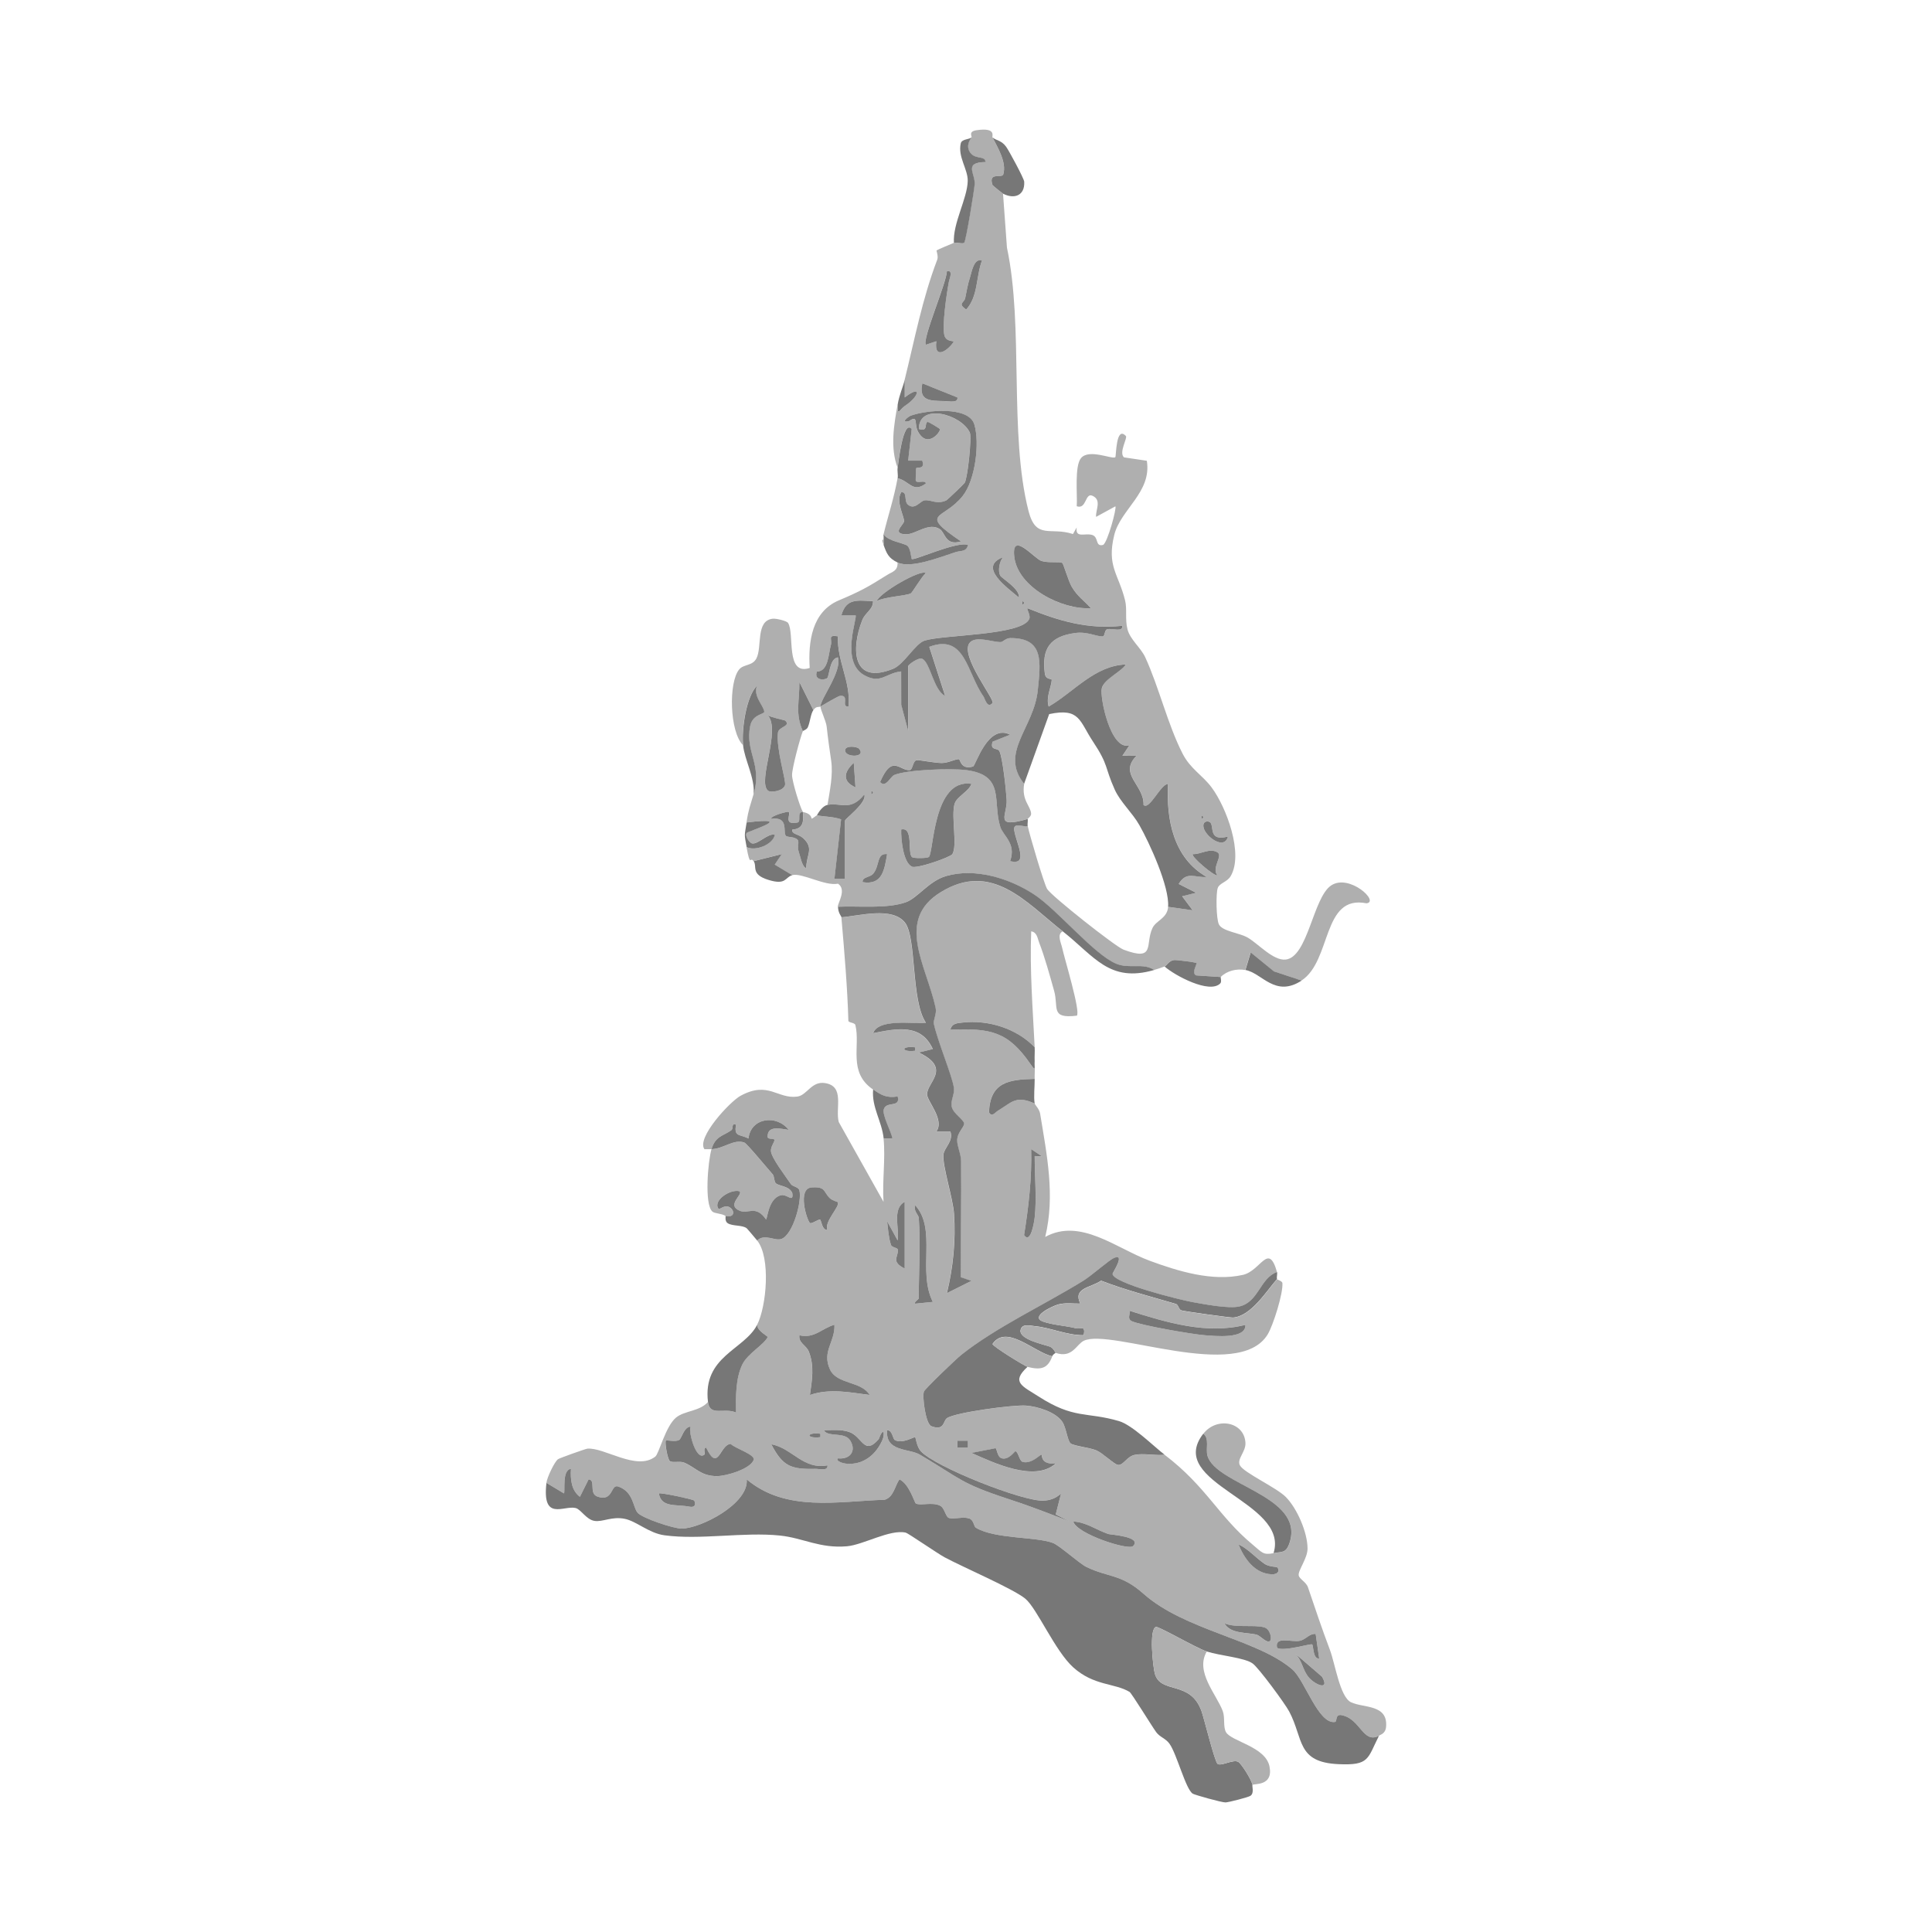 <?xml version="1.0" encoding="UTF-8"?>
<svg id="_Слой_1" data-name="Слой 1" xmlns="http://www.w3.org/2000/svg" viewBox="0 0 550 550">
  <defs>
    <style>
      .cls-1 {
        fill: #777;
      }

      .cls-2 {
        fill: #afafaf;
      }
    </style>
  </defs>
  <path class="cls-2" d="M302.55,265.14c-1.76.8-.47,3.32-.18,4.66.64,3.03,5.31,18.2,4.18,19.34-7.64.92-5.13-2.31-6.46-7.05-1.18-4.22-2.7-9.75-4.26-13.74-.49-1.26-.58-2.94-2.27-3.22-.43,11.03.44,22.02.99,33-5.13-5.32-13.12-7.87-20.54-7.04-1.49.17-3.09.21-3.46,2.03,11.43-.46,16.35.46,22.77,9.75,1.79,2.58,1.05.82,1.22-.74.12,2.29-.02,3.39,0,5-7.51.16-12.66.97-13.01,9.49.78,1.55,1.78.03,2.56-.44,3.95-2.38,5.1-4.43,10.45-2.05.07.39,1.35,1.58,1.56,2.89,1.92,11.77,4.31,23.27,1.45,35.11,10.01-5.52,20.26,3.28,29.72,6.77,8.08,2.98,17.85,6,26.56,4.03,5.12-1.16,7.26-9.42,9.71-.79-4.81,1.64-5.23,8.57-10.72,9.8-3.11.7-9.86-.63-13.33-1.24s-22.56-5.33-22.77-8.04c-.02-.29,3.85-6.03.34-4.5-1.33.58-6.35,5.02-8.6,6.41-10.93,6.77-25.03,13.34-34.83,21.17-1.49,1.19-10.25,9.55-10.61,10.44-.51,1.23.43,9.23,2.15,9.86,3.75,1.38,3.27-1.51,4.41-2.3,2.37-1.64,18.82-3.83,22.44-3.58,3.29.23,8.49,1.8,10.4,4.62,1.1,1.62,1.45,5.39,2.36,6.15s5.46,1.14,7.46,2.04c1.76.79,4.95,3.91,5.99,4.07,1.56.24,2.51-2.41,4.83-2.86,2.54-.5,5.82.28,8.49-.02,11.87,9.03,15.34,17.49,24.99,25.51,2.74,2.28,2.99,3.08,6.01,2.49,2.39-.47,3.56.15,4.58-2.96,4.37-13.32-20.91-16.36-23.37-24.74-.59-2,.63-4.94-1.2-6.3,3.79-4.9,11.66-3.45,11.99,2.58.14,2.58-2.53,4.61-1.57,6.42,1.11,2.1,10.38,6.29,13.07,9.01,3.23,3.27,6.17,10.1,6.18,14.67,0,2.84-2.8,6.3-2.51,7.67.22,1.04,2.12,1.86,2.63,3.36,2.04,5.98,3.93,11.7,6.23,17.76,1.5,3.95,2.86,13.47,6.03,14.97,3.56,1.68,10.59.52,9.97,7.05-.19,2.06-1.88,2.2-2.02,2.5-4.62,2.34-5.25-4.89-10.67-5.89-1.86-.34-1.18,1.83-1.84,1.94-4.72.77-8.56-11.83-12.12-14.92-9.99-8.66-30.54-11.04-42.43-21.6-6.35-5.64-9.94-4.56-16.18-7.58-2.04-.99-7.65-6.12-9.57-6.85-4.76-1.82-16.59-1.09-21.96-4.35-.56-.34-.59-2.19-1.84-2.61-1.8-.61-4.03.26-5.7-.12-1.11-.25-1.24-2.85-2.66-3.55-2.26-1.1-5.67.12-6.89-.63-.36-.22-1.89-5.59-4.65-6.84-1.31,1.85-1.62,5.03-4.19,5.8-13.4.43-28.09,3.58-39.29-5.8.66,6.91-13.07,13.97-18.5,14.01-2.33.02-11.13-2.9-12.54-4.5s-1.12-5.95-5.52-7.48c-2.23-.78-1.35,4.42-5.87,2.89-2.65-.9-.39-4.76-2.58-4.92l-2.47,4.96c-2.5-1.87-2.72-5.1-2.55-7.96-2.64.31-1.58,6.46-1.99,6.99l-5-3c.18-1.55,2.24-5.88,3.27-6.72.38-.31,7.9-2.98,8.39-3.02,4.85-.41,14.03,6.44,19.35,2.25,1.04-.81,2.9-8.64,5.9-11.1,2.44-2,6.64-1.72,9.08-4.42.51,4.24,4.63,1.48,7.99,3-.07-4.4-.18-9.68,1.8-13.71,1.51-3.09,6.14-5.61,7.21-7.79.1-.21-3.05-1.8-3-3.49,2.67-5.25,3.93-19.14,0-24,2.18-2.07,5.11.28,6.98-.46,3.24-1.29,5.84-10.76,5.05-13.82-.25-.97-1.95-1.06-2.42-1.77-1.53-2.28-5.56-7.46-5.68-9.42-.07-1.25.98-2.5,1-3.11s-1.92-.06-1.94-.92c-.11-3.48,4.01-2.22,6-1.99-3.45-4.45-10.79-3.51-11.46,2.47-2.48-1.33-4.2-.36-3.53-3.97-1.53-.43-.59,1.05-1.37,1.61-2.28,1.64-4.52,1.63-5.62,5.38,3.4-.07,6.3-2.97,9.33-1.87.77.28,6.74,7.55,8.07,9.03.53.59.37,2.01.89,2.55.81.82,3.91.75,4.7,2.81.4,2.96-1.49.16-3.28.62-3.61.92-3.8,6.97-4.21,6.86-2.94-4.21-5-1.43-7.47-2.45-3.93-1.62,1.01-4.58-.04-5.54-2.55-.79-7.76,2.64-5.99,5,.22.3,1.67-1.2,3-.54,1.62.81,1.79,3.2-1.01,2.54-1.08-.73-3.06-.64-3.74-1.24-2.36-2.08-1.23-14.47-.26-17.76-.67.01-1.33.02-2,0-2.37-3.17,7.22-13.54,10.29-15.21,7.92-4.31,10.52,1.01,16.16.23,2.75-.38,4-4.41,7.81-3.85,5.8.85,2.94,7.11,3.97,11.09l12.75,22.73c-.4-5.8.59-12.3.01-17.99h2.51c-.36-2.08-2.99-6.64-2.46-8.39.72-2.36,4.81-.28,3.94-3.61-3.17.5-4.62-.38-7-2-7.19-4.92-3.54-12.33-5.01-18.33-.19-.77-1.98-.62-2-1.25-.26-9.21-1.13-19.61-1.99-29.42,5.09-.4,14.35-3.08,18.03,1.47,3.39,4.18,1.69,22.16,5.97,28.52-.88.79-13.39-1.69-15,3,6.7-1.32,13.64-2.83,16.99,4.52l-3.99.99c9.58,4.56,2.2,8.53,2.37,11.99.1,2,5.06,7.24,2.62,10.51h4.01c.93,2.68-1.78,4.63-1.98,6.54-.34,3.17,2.71,12.42,3.02,16.93.51,7.58-.27,15.2-2.03,22.53l6.99-3.5-3.07-1.04c0-10.99.22-22,.11-32.99-.02-2.17-1.14-4.25-1.11-6.01.04-2.26,2.15-3.7,1.96-4.81s-2.99-2.7-3.48-4.59.83-3.6.59-5.46c-.44-3.36-4.66-13.36-5.7-18.22-.24-1.11.87-2.87.5-4.58-2.64-12.17-11.58-25,1.5-32.98,14.54-8.87,24.28,2.99,34.69,11.19ZM260.55,298.15c-4.16-.5-4.16,1.48,0,.98v-.98ZM294.55,346.64c.6-5.13,0-12.1,0-17.5,0-.1,1.46.1,2,0l-3-1.99c.22,8.19-.72,16.39-2.02,24.48,1.86,2.59,2.85-3.55,3.02-4.98ZM238.48,342.23c-.07-.11-1.5-.39-2.29-1.17-1.84-1.79-1.07-3.3-5.14-3.01-4.13.29-1.41,9.26-.48,10.11.43.4,2.56-1.16,2.9-.94s.52,3,2.08,2.93c-1.01-2.37,3.75-6.76,2.93-7.91ZM257.55,361.14v-19c-3.67,1.94-1.44,7.64-2.01,10.99l-3-5.48c.25,2.12.43,4.74,1.09,6.72.28.83,1.92.77,1.97,1.41.17,2.12-2.07,3.32,1.95,5.36ZM261.55,346.64c.53,7.26,0,15.59,0,23,0,.21-1.5,1.13-1,1.49l5.01-.5c-4.43-8.74,1.21-20.6-5-27.49-.61,1.5.94,2.78.99,3.5ZM237.55,377.14c-3.61.99-5.66,4-9.99,3-.3,2.28,1.98,2.76,2.73,4.75,1.57,4.16.85,8.03.27,12.24,5.71-1.94,11.24-.76,16.99,0-2.32-3.98-9.25-2.95-11.26-7.22-2.42-5.14,1.45-7.82,1.25-12.76ZM200.52,414.09c-2.31,1.98-4.62-6.41-3.98-7.95-1.87.09-2.49,3.37-3.22,3.79-1.15.66-3.49-.05-3.78.21-.36.33.46,5.4,1.17,5.84.84.51,2.85-.1,4.04.41,3.45,1.47,4.73,3.82,9.28,3.84,2.67.01,9.53-2.02,10.5-4.6.57-1.53-5.44-3.34-6.5-4.55-3.11,0-3.52,8.37-7,1.07-1-.12-.22,1.68-.53,1.95ZM250.16,409.69c-4.27,4.87-4.61-.86-8.55-2.1-2.31-.73-4.7-.46-7.05-.44,1.14,2.12,5.92.29,7.52,2.97,1.83,3.07-.23,5.4-3.52,5.03-1.43,1.35,8.16,4.41,12.55-4.97.95-2.02.46-4.29-.94-.5ZM254.74,409.94c-.63-.37-.68-2.83-2.18-2.8-.59,6.21,6.23,5.15,9.29,6.95,11.74,6.93,11.45,8.15,25.44,12.71,5.84,1.9,11.54,4.12,17.25,6.33l-4-2,1.52-5.97c-1.4,1.31-3.11,1.96-5.02,2.04-5.91.25-31.02-9.67-34.94-14.12-1.15-1.31-1.41-3.82-1.57-3.95-.23-.18-3.73,2.03-5.79.8ZM233.55,408.15c-4.16-.5-4.16,1.48,0,.98v-.98ZM275.55,410.14h-2.99v1.99h2.99v-1.99ZM235.55,417.15c-6.88,1.34-10.08-4.93-16-6,3.27,6.29,5.59,7.16,12.5,7,1.19-.03,3.73.72,3.49-1ZM283.44,412.29l-6.87,1.34c6.36,2.84,18.03,8.4,23.99,3.01-4.34.37-3.81-2.31-4.02-2.47-.33-.25-2.68,2.63-5.31,2.05-1.04-.23-1.32-3.01-2.15-3.05-.22-.01-1.96,2.63-3.95,1.98-1.16-.38-1.32-2.64-1.67-2.84ZM197.56,427.15c-.37-.35-9.57-2.33-10-2,.73,4.11,4.73,3.02,8.74,3.77,2.05.39,1.65-1.41,1.26-1.77ZM322.55,440.14c2.71-2.71-6.49-3.25-7.05-3.44-3.41-1.17-6.34-3.38-9.94-3.55.82,3.47,15.68,8.3,16.99,6.99ZM363.55,446.15c-.14-.12-2.3-.11-3.52-.95-2.61-1.78-4.64-4.24-7.45-5.58,1.63,4.1,4.63,8.34,9.47,8.54,1.89.08,2.39-1.22,1.51-2.02ZM361.55,467.13c.59-.64.05-3.33-1.65-3.84-2.83-.85-8,.22-11.34-1.14,1.71,3.09,6.55,2.51,9.24,3.24.96.26,2.94,2.61,3.74,1.75ZM374.54,465.14c-1.85-.13-2.77,1.62-4.52,1.96-2.39.48-7.29-1.49-6.46,2.03,1.97,1.08,9.57-1.3,9.97-1,.44.33.18,4.21,2.01,4l-1-6.99ZM376.34,477.31l-7.76-6.69c2.19,1.98,2.1,4.69,4.05,6.94s6.06,3.75,3.71-.26Z"/>
  <path class="cls-2" d="M276.55,39.14c.3-.23-1.07-1.7,1.45-2.07,5.88-.88,4.28,1.85,4.55,2.07,1.51,2.93,4.04,7.07,3.06,10.47-.37,1.28-4.33-.8-3.09,3.03.06.19,2.85,2.41,3.02,2.5l1.12,15.38c4.8,22.43.54,52.97,6.12,74.88,2.14,8.4,6.24,4.49,12.67,6.63l1.07-1.88c-.48,3.17,2.37,1.53,4.37,2.13s.79,3.44,3.13,2.85c1.26-.59,3.94-10.52,3.51-10.99l-5.49,3c-.22-1.9,1.71-4.77-1.03-6-2.17-.98-1.63,3.95-4.48,2.98.22-3.14-.7-11.48,1.24-13.74,2.34-2.72,9.03.53,9.75-.25.25-.27.14-9.07,3-6,.52.56-2.08,4.69-.55,6.07l6.51.97c1.46,8.97-7.48,13.82-9.28,21.15-2.17,8.88,1.2,11.01,3.08,18.55.65,2.6-.06,5.37.7,8.3s3.77,5.18,5.05,7.95c3.89,8.45,6.39,19.13,10.61,27.39,2.27,4.44,5.66,6.11,8.31,9.69,4.16,5.6,9.16,18.86,5.38,25.25-.96,1.63-3.18,1.95-3.66,3.34-.56,1.6-.44,8.83.33,10.36,1.01,2.01,5.78,2.36,8.22,3.78,2.98,1.73,7.24,6.59,10.75,6.24,6.39-.64,7.81-17.66,12.98-21.1s13.9,4.68,10.06,5.08c-12.7-2.54-9.84,16.33-18.5,21.99l-7.89-2.61-6.62-5.39-1.5,5c-2.47-.44-5.22.21-7,2l-7.05-.47c-1.42-.75.41-3.22.07-3.53-.24-.21-5.66-.93-6.35-.83-1.48.2-2.12,1.62-2.66,1.83-1.05.41-1.92.69-3,1-3.22-2.14-6.89-.22-10.74-1.76-6.28-2.51-16.71-15.29-23.33-19.67-7.04-4.66-16.87-7.72-25.17-5.3-4.97,1.45-8.11,6.3-11.51,7.48-5.46,1.9-13.47.97-19.25,1.25-.02-1.14,2.58-4.85.06-6.57-3.75.75-10.31-3.19-13.06-2.43l-5-3.01,2-2.98-8,1.99c-1.01-1.47-.86,2.04-2-4,2.39,1.29,7.55-.69,8.01-3.49-1.84-.58-4.8,2.8-6.45,2.46-.85-.18-2.11-2.22-1.56-2.96.4-.54,14.48-4.81,0-3.01.6-3.9,1.06-4.72,2-8,2.51-8.72-2.48-11.95-.97-19.48.68-3.39,4.04-3.27,4-4.04-.08-1.65-3.34-4.5-2.03-7.48-3.09,3.08-4.45,12.39-3.99,17-3.86-3.87-4.14-17.95-1.08-21.58,1.28-1.52,3.75-.94,4.89-3.11,1.71-3.24-.31-10.84,4.72-11.32.9-.09,3.91.61,4.29,1.2,1.94,2.96-.86,15.16,6.17,12.82-.48-7.49.65-16,8.28-19.23,6.09-2.58,8.06-3.66,13.76-7.24,1.52-.96,3.08-1.14,2.96-3.54,3.79,1.8,12.15-1.56,16.53-2.97,1.31-.42,3.12-.02,3.47-2.02-2.95-1.19-15.34,4.51-15.98,3.99-.2-.16-.25-2.92-1.26-3.77s-5.38-1.23-6.75-3.23c1.35-5.54,2.96-10.25,4-16,3.33.74,4.29,4.31,8.01,1.5,0-1.2-2.88.22-2.87-.97,0-.54.05-3.23.14-3.37.29-.43,2.61.48,1.72-2.15h-4s1-9,1-9c-2.48-3-3.85,10.13-3.99,11-2.2-5.77-1-12.36,0-18-.14,3.67.59,1.38,2,.45,4.38-2.88,4.76-6.2,0-2.45v-5c2.91-11.78,5.01-23.01,9.29-34.24.36-.95-.29-2.54-.19-2.63.2-.17,4.09-1.81,4.88-2.13.62-.25,2.58.38,2.93-.04.54-.65,2.81-14.7,2.97-16.57.26-3.14-3.32-6.29,3.09-6.4-.08-1.83-2.69-.78-4.11-2.4-1.33-1.52-.93-3.12.11-4.59ZM279.55,74.15c-2.39-.7-2.94,3.45-3.47,5.02-.57,1.68-.93,3.9-1.31,5.71-.28,1.34-2.26,1.51.28,3.25,3.44-3.73,2.79-9.44,4.5-13.97ZM271.55,97.16c-1.06-.11-2.24-.33-2.64-1.47-.88-2.49.64-12.56,1.21-15.5.2-1.03,1.3-3.28-.56-3.05-.09,3.32-7.14,19.55-6,20.99l2.98-1c-.76,5.83,3.83,2.17,5,.02ZM272.55,113.15l-9.98-4.01c-1.11,5.13,2.3,4.95,6.46,5.05,1.12.03,3.79.63,3.52-1.03ZM273.55,154.13c-12.39-8.4-4.95-5.99.53-12.97,3.55-4.53,4.87-15.01,3.28-20.33s-13.87-4.06-18.1-2.49c-.82.31-3.1,2.24-.45,1.53,2.67-1.87,1.35.84,2.51,2.99,2.71,5.05,6.57-.07,6.23-.7-.1-.19-3.18-2.1-3.49-2.04-1.03.21.34,2.95-2.5,2.01,0-7.6,12.14-4.16,14.52,1.04.59,1.3-.61,12.87-1.46,14.28-.19.31-4.97,4.9-5.31,5.05-2.78,1.17-4.17-.27-6.1-.06-1.26.14-2.76,2.85-4.72,1.26-1.26-1.03-.09-3.74-1.93-3.55-1.7,2.59,1.01,7.2.79,8.32-.2,1.01-3.64,3.56.62,3.64,2.65.05,6.43-3.52,9.57-1.47,1.57,1.03,1.55,4.85,6,3.5ZM302.42,160.27c-.8-.5-4.02.03-5.92-.57s-8.55-8.7-7.76-1.31c.94,8.84,13.53,15.27,21.82,14.74-2.03-2.23-3.77-3.27-5.43-6.06-.96-1.62-2.39-6.61-2.7-6.8ZM284.79,163.92c-.79-1.34-.28-4.04.74-5.29-7.29,2.76,1.27,8.68,4.53,11.49.35-2.44-4.82-5.45-5.27-6.2ZM263.55,163.15c-1.48-1.14-13.05,5.54-14,7.98,2.16-1.24,8.54-1.5,9.77-2.23.42-.25,3.13-4.86,4.23-5.75ZM332.55,258.14l7,.99-3-3.99,3.99-.99-4.97-2.51c2.26-3.79,4.67-1.71,7.98-2-9.48-5.35-11.55-16.38-11.01-26.5-2.16.12-5.27,7.57-6.98,6,.22-5.72-7.22-8.72-2.01-13.99l-4-.02,2-2.98c-5.36,1.68-8.57-13.6-7.85-16.29s5.51-4.62,6.85-6.71c-8.89.3-14.81,7.85-21.99,11.99-.85-2.62.75-5.56.87-7.57.03-.51-1.72.05-1.97-1.86-.93-7.09,1.49-10.56,8.66-11.52,3.5-.47,6.03,1.06,7.85.96.6-.03.46-1.81,1.24-2.02,1.47-.38,4.45.95,4.33-.99-9.93,1.06-18.01-1.38-26.99-5-.33.29.91,2.03.49,3.04-2,4.75-24.36,4.47-29.77,6.16-2.69.84-5.86,6.77-8.97,8.03-11.65,4.74-12.07-5.58-8.82-13.82.89-2.25,3.15-3.03,3.07-5.42-4.34-.18-7.63-.95-8.99,3.98h4.01c.67.64-4.42,13.15,2.44,17.05,4.73,2.69,6.18-.59,10.55-1.04l.02,9.48,1.99,7.51v-18.5c0-.38,2.91-2.6,4.02-2.07,2.26,1.09,3.2,8.96,6.49,10.55l-4.51-13.97c10.27-3.86,10.62,7.31,15.42,14.11.39.56,1.1,3.61,2.58,1.88.78-.91-9.28-13.34-6.57-17.06,1.64-2.25,6.61-.21,8.95-.29.61-.02,1.37-1.12,2.68-1.13,9.7-.08,8.62,6.92,7.82,14.87-1.08,10.75-11.01,17.74-3.88,26.62-.81,4.7,1.82,6.29,1.97,8.5.05.78-.98,1.42-.97,1.5-9.83,2.84-5.73-1.1-5.99-5.5-.17-2.82-1.11-11.74-2.04-13.77-.5-1.1-2.8-.08-1.96-2.72l4.99-2c-6.36-3.24-9.82,8.83-10.54,9.05-3.54,1.07-3.62-2.06-4.03-2.08-1.03-.05-3.03,1.09-4.89,1.09-1.98,0-6.55-.91-7.12-.81-1.15.2-1.09,2.72-1.98,2.82-2.86.32-4.99-4.72-8.45,3.41,1.62,1.8,2.9-1.53,4.04-2.01,3.58-1.51,16.07-1.94,20.38-1.4,11.35,1.42,7.49,8.98,9.8,16.2.81,2.54,4.59,4.68,2.79,9.72,5.48,1.37,1.75-5.01,1.18-8.71-.4-2.56,2.46-.88,3.81-1.29.49,2.38,4.64,16.47,5.54,17.96,1.22,2,19.41,16.39,21.73,17.26,9.26,3.48,6.06-1.57,8.27-6.17,1.05-2.19,4.19-2.69,4.45-6.05ZM291.05,171.14v1c.65-.33.65-.67,0-1ZM233.55,201.14c.82-.52,5.1-2.96,5.49-3.02,3.06-.44.21,3.16,2.5,3.01.78-6.89-3.32-13.05-2.99-20-3.08-.49-1.56.85-2,2.46-.71,2.58-.71,7.6-3.98,7.56-.93,2.45,1.97,2.56,2.9,1.91.66-.47.62-5.6,3.08-5.93,1.18,4.05-4.91,11.7-4.99,14-.43.27-1.16-.21-2,1l-3.99-8c.09,5.35-1.28,8.97.99,14-.81,2.04-3.08,10.49-3.08,12.5,0,1.78,2.25,9.15,3.08,10.5-1.81.05-.35,2.79-1.5,3.02-4.13.83-1.87-2.24-2.51-3.03-.17-.21-5.18,1.07-4.99,2,5.17-.76,3.23,3.74,4.19,4.82.45.51,2.48.14,3.37,1.17.46.53-.14,2.03.18,2.98.47,1.39,1.02,4.78,2.25,5.04-.02-3.83,2.35-5.59-.93-8.56-1.27-1.15-3.31-1.07-3.05-2.41,3.12-.19,3.28-2.25,3-5.02.08.13,2.2.19,2.48,1.91.53-.11,1.27-.95,1.52-.91,2.29.35,4.66.35,6.89,1.1l-1.89,16.89h3s0-16.49,0-16.49c0-.58,6.33-5.11,5.51-7.48-4.01,4.97-6.69,2.21-10.51,2.98.64-3.96,1.63-8.54,1.05-12.56-.52-3.59-.89-6.13-1.28-9.7-.19-1.72-1.8-4.84-1.77-5.75ZM223.55,205.15c-.19-.18-3.92-.86-4.98-1.52,3.82,4.31-3.07,18.8.04,21.45.74.63,4.3.19,4.86-1.57.38-1.2-2.58-10.31-2.01-14.95.21-1.72,3.81-1.8,2.08-3.41ZM244.55,213.15c-.56-.65-3.97-1.05-3.97.49,0,2.09,6.17,2.04,3.97-.49ZM243.54,224.14l-.49-6.99c-2.83,2.61-3.37,5.28.49,6.99ZM276.55,223.15c-11.04-1.68-10.73,19.99-12.14,20.85-.62.38-4.31.38-4.75.03-1.4-1.14.49-8.74-3.1-7.88-.08,2.67.52,9.25,3,10.56,1.4.74,10.99-2.69,11.54-3.52,1.57-2.36-.4-10.76.66-14.34.63-2.11,4.05-3.49,4.8-5.69ZM248.05,225.14v1c.65-.33.65-.67,0-1ZM342.05,232.14v1c.65-.33.65-.67,0-1ZM344.54,234.14c-.53-.54-2.33-.52-1.92,1.43.56,2.64,5.94,6.55,6.93,2.57-5.63,1.46-3.85-2.83-5.02-4.01ZM346.55,249.14c-1.74-2.06,1.72-5.52.02-6.51-2.27-1.31-4.71.63-7.01.52-.66.65,6.42,6.6,6.99,5.99ZM252.55,243.15c-3.06-.36-2.03,3.27-3.95,5.55-1.01,1.2-3.15.87-3.04,2.43,5.72.93,6.2-3.62,6.99-7.98Z"/>
  <path class="cls-1" d="M155.55,422.14l5,3c.41-.54-.64-6.69,1.99-6.99-.17,2.86.05,6.09,2.55,7.96l2.47-4.96c2.19.16-.07,4.02,2.58,4.92,4.52,1.53,3.64-3.67,5.87-2.89,4.4,1.53,4.13,5.91,5.52,7.48s10.2,4.51,12.54,4.5c5.43-.04,19.16-7.09,18.5-14.01,11.2,9.39,25.9,6.23,39.29,5.8,2.57-.77,2.88-3.95,4.19-5.8,2.77,1.25,4.29,6.62,4.65,6.84,1.22.75,4.62-.47,6.89.63,1.42.69,1.55,3.3,2.66,3.55,1.66.37,3.89-.49,5.7.12,1.25.42,1.28,2.26,1.84,2.61,5.37,3.26,17.2,2.53,21.96,4.35,1.92.74,7.53,5.86,9.57,6.85,6.25,3.02,9.84,1.94,16.18,7.58,11.89,10.56,32.44,12.94,42.43,21.6,3.56,3.09,7.4,15.69,12.12,14.92.66-.11-.02-2.28,1.84-1.94,5.43,1,6.06,8.23,10.67,5.89-3.31,6.55-2.68,8.47-11.51,8.07-12-.54-9.9-7.2-14.05-15.01-1.19-2.23-8.65-12.38-10.37-13.63-2.31-1.7-9.22-2.2-13.07-3.43-2.89-.92-13.71-7.22-14.48-7-2.04.59-.83,11.48-.32,13.3,1.69,5.96,10.1,1.74,13.3,10.7.73,2.03,3.7,14.22,4.54,14.96.95.84,4.52-1.41,5.95-.52.86.53,3.77,5.06,4.01,6.55-.2.22.58,2.31-.59,3.09-.64.43-6.08,1.82-7.07,1.88s-8.69-2.11-9.33-2.48c-2.01-1.18-4.53-11.28-6.65-14.24-1.09-1.52-2.76-1.87-3.78-3.29-1.33-1.85-6.99-11.09-7.58-11.45-4.26-2.56-10.12-1.68-16.02-6.98-5.21-4.69-10.33-16.83-13.68-19.58-3.48-2.84-17.79-8.98-22.97-11.77-1.96-1.06-10.38-6.86-11.03-7.01-4.47-1.03-12.1,3.48-16.75,3.88-7.72.67-12.45-2.36-19.05-3.05-10.29-1.08-22.79,1.31-32.92-.08-4.45-.61-7.92-4.01-11.32-4.69-3.64-.73-6.21.95-8.56.6s-3.88-3.3-5.4-3.67c-3.4-.81-9.57,3.92-8.3-7.15Z"/>
  <path class="cls-1" d="M331.55,414.14c-2.67.29-5.95-.48-8.49.02-2.32.46-3.27,3.1-4.83,2.86-1.04-.16-4.23-3.27-5.99-4.07-2-.9-6.56-1.29-7.46-2.04s-1.26-4.53-2.36-6.15c-1.91-2.82-7.11-4.39-10.4-4.62-3.62-.25-20.07,1.95-22.44,3.58-1.14.79-.67,3.69-4.41,2.3-1.72-.64-2.66-8.64-2.15-9.86.37-.89,9.13-9.25,10.61-10.44,9.8-7.83,23.91-14.4,34.83-21.17,2.24-1.39,7.27-5.83,8.6-6.41,3.51-1.53-.36,4.21-.34,4.5.21,2.72,19.33,7.43,22.77,8.04s10.22,1.94,13.33,1.24c5.49-1.23,5.91-8.15,10.72-9.8.16.56-.16,1.44,0,2-3.03,3.46-7.41,10.6-12.54,10.96-.74.05-13.93-1.78-14.69-2.04-.82-.28-.82-1.62-1.55-1.84-7.16-2.1-14.33-3.94-21.3-6.62-3.07,2.07-8.08,2.05-5.92,6.52-2.08.05-4.21-.31-6.26.24-1.66.44-8.18,3.51-4.36,4.87,2.75.98,6.3,1.15,9.19,1.86,1.69.42,2.91-.99,2.42,2.02-4.64.12-9.52-2.18-13.97-2.57-1.23-.11-3.61-.85-4.02,1.09-.55,2.65,6.46,4.07,8.3,4.72,1.04.36,1.58,1.73,1.69,1.77-.35.26-.85.6-1,1-5.17-1.15-13.02-9.26-16.98-3.5,0,.66,9.21,6.31,9.98,6.5-4.81,4.4-1.51,5.46,3.08,8.42,10.21,6.57,13.65,4.31,22.96,7.04,3.76,1.1,9.87,7.19,12.95,9.55Z"/>
  <path class="cls-2" d="M300.55,385.14c-.12-.04-.65-1.4-1.69-1.77-1.85-.64-8.85-2.07-8.3-4.72.4-1.94,2.79-1.2,4.02-1.09,4.46.39,9.34,2.69,13.97,2.57.49-3.01-.74-1.61-2.42-2.02-2.89-.71-6.43-.88-9.19-1.86-3.83-1.36,2.7-4.43,4.36-4.87,2.06-.55,4.19-.19,6.26-.24-2.16-4.47,2.85-4.46,5.92-6.52,6.96,2.67,14.14,4.52,21.3,6.62.73.22.73,1.55,1.55,1.84.76.26,13.95,2.09,14.69,2.04,5.13-.36,9.51-7.5,12.54-10.96.04.16,1.3.45,1.51,1.04.28,2.91-2.63,12.12-4.19,14.68-8.32,13.67-44.66-1.81-52.31,1.79-2.16,1.02-3.27,5.07-8.01,3.48ZM354.55,377.14c-10.96,2.83-22.49-.68-32.99-4,.17,1.18-.75,2.33.69,2.98,2.66,1.22,17.36,3.75,20.82,3.99,2.58.18,11.69,1.22,11.48-2.98Z"/>
  <path class="cls-1" d="M328.55,276.14c-12.75,3.7-16.95-3.86-26-11-10.41-8.2-20.15-20.06-34.69-11.19-13.08,7.98-4.15,20.81-1.5,32.98.37,1.71-.74,3.46-.5,4.58,1.04,4.86,5.26,14.85,5.7,18.22.24,1.86-1.06,3.62-.59,5.46s3.31,3.53,3.48,4.59-1.92,2.54-1.96,4.81c-.03,1.76,1.09,3.84,1.11,6.01.11,10.99-.11,22-.11,32.99l3.07,1.04-6.99,3.5c1.77-7.34,2.54-14.95,2.03-22.53-.3-4.5-3.36-13.76-3.02-16.93.21-1.91,2.92-3.86,1.98-6.53h-4.01c2.44-3.29-2.52-8.53-2.62-10.52-.17-3.45,7.21-7.43-2.37-11.99l3.99-.99c-3.35-7.35-10.29-5.84-16.99-4.52,1.61-4.69,14.12-2.21,15-3-4.27-6.36-2.58-24.34-5.97-28.52-3.68-4.55-12.94-1.87-18.03-1.47-.02-.26-.97-1.19-1-3,5.78-.28,13.79.65,19.25-1.25,3.4-1.18,6.54-6.03,11.51-7.48,8.29-2.42,18.13.64,25.17,5.3,6.62,4.38,17.05,17.16,23.33,19.67,3.85,1.54,7.52-.38,10.74,1.76Z"/>
  <path class="cls-2" d="M343.55,470.14c-3.4,5.74,2.7,12.1,4.54,16.96.71,1.9.04,4.5.95,6.05,1.54,2.6,11.25,4.09,12.36,9.73,1.13,5.72-4.42,4.78-4.85,5.26-.24-1.5-3.15-6.02-4.01-6.55-1.43-.89-5,1.36-5.95.52-.84-.75-3.82-12.93-4.54-14.96-3.2-8.96-11.61-4.75-13.3-10.7-.51-1.81-1.72-12.7.32-13.3.77-.22,11.59,6.08,14.48,7Z"/>
  <path class="cls-1" d="M362.55,442.14c4.64-14.74-31-19.77-20-34,1.84,1.36.62,4.3,1.2,6.3,2.46,8.38,27.74,11.42,23.37,24.74-1.02,3.11-2.19,2.49-4.58,2.96Z"/>
  <path class="cls-1" d="M215.55,377.14c-.06,1.7,3.1,3.29,3,3.49-1.07,2.19-5.7,4.7-7.21,7.79-1.97,4.04-1.87,9.32-1.8,13.71-3.36-1.52-7.48,1.24-7.99-3-1.57-13.09,10.35-14.82,14-22Z"/>
  <path class="cls-2" d="M299.55,386.14c-1.28,3.43-3.14,3.95-7,3-.78-.19-9.99-5.84-9.98-6.5,3.96-5.76,11.81,2.35,16.98,3.5Z"/>
  <path class="cls-1" d="M276.55,39.14c-1.04,1.47-1.44,3.08-.11,4.59,1.42,1.62,4.03.56,4.11,2.4-6.41.11-2.83,3.26-3.09,6.4-.16,1.87-2.43,15.92-2.97,16.57-.36.43-2.31-.2-2.93.04-.37-5.54,3.81-12.57,3.93-17.61.08-3.36-2.88-6.88-1.98-10.72.29-1.24,2.28-1.07,3.05-1.68Z"/>
  <path class="cls-1" d="M294.55,307.14c.03,2.15-.33,5.07,0,7-5.36-2.39-6.5-.33-10.45,2.05-.78.47-1.78,1.99-2.56.44.36-8.52,5.5-9.33,13.01-9.49Z"/>
  <path class="cls-1" d="M285.55,55.14c-.17-.09-2.96-2.31-3.02-2.5-1.25-3.83,2.71-1.75,3.09-3.03.98-3.4-1.56-7.54-3.06-10.47,1.1.9,2.51.79,3.86,2.63.8,1.09,5.1,9.05,5.15,9.95.23,3.88-2.73,5.1-6.02,3.42Z"/>
  <path class="cls-1" d="M251.55,152.14c1.37,2,5.77,2.41,6.75,3.23s1.07,3.61,1.26,3.77c.65.52,13.04-5.19,15.98-3.99-.35,2-2.16,1.6-3.47,2.02-4.38,1.41-12.74,4.77-16.53,2.97-2.59-1.23-3.12-2.55-4-5v-2c.05-.34-.07-.7,0-1Z"/>
  <path class="cls-1" d="M294.55,298.14c.07,1.33-.07,2.67,0,4-.18,1.56.56,3.32-1.22.74-6.42-9.28-11.35-10.21-22.77-9.75.38-1.82,1.97-1.86,3.46-2.03,7.42-.83,15.41,1.71,20.54,7.04Z"/>
  <path class="cls-1" d="M211.55,212.14c-.46-4.61.9-13.92,3.99-17-1.31,2.97,1.95,5.83,2.03,7.48.04.77-3.32.66-4,4.04-1.51,7.52,3.48,10.76.97,19.48.43-4.68-2.58-9.81-3-14Z"/>
  <path class="cls-1" d="M255.55,133.14c.14-.86,1.51-13.99,3.99-11l-1,8.99h4c.89,2.64-1.43,1.74-1.72,2.17-.1.14-.14,2.84-.14,3.37,0,1.19,2.88-.23,2.87.97-3.72,2.81-4.68-.76-8.01-1.5.17-.91-.15-2.07,0-3Z"/>
  <path class="cls-1" d="M354.55,276.14l1.5-5,6.62,5.39,7.89,2.61c-7.58,4.95-11.32-2.17-16-3Z"/>
  <path class="cls-1" d="M214.55,245.14l8-1.99-2,2.98,5,3.01c-2.14.59-1.66,2.94-6.82,1.34-5.11-1.58-3.11-3.8-4.18-5.34Z"/>
  <path class="cls-1" d="M331.55,275.14c.54-.21,1.18-1.63,2.66-1.83.69-.09,6.11.62,6.35.83.34.31-1.49,2.78-.07,3.53l7.05.47c-.14.14.33,1.31-.15,1.81-3.02,3.11-13.05-2.29-15.85-4.81Z"/>
  <path class="cls-1" d="M248.55,310.14c2.38,1.63,3.83,2.5,7,2,.87,3.33-3.22,1.25-3.94,3.61-.53,1.74,2.1,6.3,2.46,8.38h-2.51c-.5-4.95-3.46-8.91-3-14Z"/>
  <path class="cls-1" d="M257.55,108.14v5c4.76-3.74,4.38-.43,0,2.45-1.41.92-2.14,3.22-2-.45.51-2.91,1.43-4.7,2-7Z"/>
  <path class="cls-1" d="M212.55,234.14c14.49-1.79.41,2.47,0,3.01-.55.74.71,2.78,1.56,2.96,1.64.34,4.61-3.05,6.45-2.46-.46,2.8-5.62,4.78-8.01,3.49-.74-3.95-.59-3.19,0-7Z"/>
  <path class="cls-2" d="M251.55,155.14c-.78-2.16-.16-.82,0-2v2Z"/>
  <path class="cls-1" d="M200.52,414.09c.31-.27-.47-2.07.53-1.95,3.47,7.3,3.88-1.07,7-1.07,1.06,1.21,7.07,3.02,6.5,4.55-.97,2.58-7.83,4.62-10.5,4.6-4.55-.02-5.83-2.37-9.28-3.84-1.19-.51-3.2.1-4.04-.41-.71-.44-1.54-5.51-1.17-5.84.29-.27,2.63.45,3.78-.21.72-.42,1.35-3.7,3.22-3.79-.64,1.54,1.67,9.93,3.98,7.95Z"/>
  <path class="cls-1" d="M237.55,377.14c.2,4.94-3.67,7.62-1.25,12.76,2.01,4.27,8.94,3.24,11.26,7.22-5.75-.75-11.29-1.93-16.99,0,.58-4.21,1.31-8.08-.27-12.24-.75-1.99-3.03-2.47-2.73-4.75,4.33,1,6.38-2.01,9.99-3Z"/>
  <path class="cls-1" d="M254.74,409.94c2.06,1.23,5.56-.99,5.79-.8.17.13.42,2.65,1.57,3.95,3.92,4.45,29.03,14.37,34.94,14.12,1.91-.08,3.63-.73,5.02-2.04l-1.52,5.97,4,2c-5.71-2.21-11.41-4.43-17.25-6.33-13.99-4.56-13.71-5.78-25.44-12.71-3.06-1.81-9.88-.74-9.29-6.95,1.5-.04,1.55,2.42,2.18,2.8Z"/>
  <path class="cls-1" d="M238.48,342.23c.81,1.16-3.95,5.54-2.93,7.91-1.56.07-1.71-2.7-2.08-2.93s-2.47,1.34-2.9.94c-.93-.85-3.65-9.82.48-10.11,4.07-.29,3.31,1.22,5.14,3.01.8.78,2.22,1.06,2.29,1.17Z"/>
  <path class="cls-1" d="M283.44,412.29c.36.2.51,2.46,1.67,2.84,1.99.65,3.73-1.99,3.95-1.98.83.04,1.11,2.82,2.15,3.05,2.64.58,4.98-2.3,5.31-2.05.22.17-.32,2.85,4.02,2.47-5.96,5.39-17.62-.17-23.99-3.01l6.87-1.34Z"/>
  <path class="cls-1" d="M261.55,346.64c-.05-.72-1.6-2-.99-3.5,6.21,6.88.57,18.75,5,27.49l-5.01.5c-.5-.36,1-1.28,1-1.49,0-7.41.53-15.74,0-23Z"/>
  <path class="cls-1" d="M250.16,409.69c1.4-3.8,1.89-1.52.94.5-4.4,9.38-13.99,6.32-12.55,4.97,3.29.37,5.35-1.96,3.52-5.03-1.59-2.67-6.38-.85-7.52-2.97,2.35-.03,4.74-.29,7.05.44,3.94,1.24,4.29,6.97,8.55,2.1Z"/>
  <path class="cls-1" d="M257.55,361.14c-4.02-2.04-1.78-3.23-1.95-5.36-.05-.64-1.7-.58-1.97-1.41-.66-1.99-.84-4.6-1.09-6.72l3,5.48c.57-3.35-1.66-9.05,2.01-10.99v19Z"/>
  <path class="cls-1" d="M322.55,440.14c-1.31,1.31-16.17-3.52-16.99-6.99,3.6.16,6.53,2.38,9.94,3.55.56.19,9.76.73,7.05,3.44Z"/>
  <path class="cls-1" d="M294.55,346.64c-.17,1.43-1.16,7.58-3.02,4.98,1.3-8.08,2.24-16.29,2.02-24.48l3,1.99c-.55.11-2-.09-2,0,0,5.4.6,12.37,0,17.5Z"/>
  <path class="cls-1" d="M235.55,417.15c.24,1.72-2.3.97-3.49,1-6.91.16-9.23-.71-12.5-7,5.91,1.07,9.11,7.34,16,6Z"/>
  <path class="cls-1" d="M374.54,465.14l1,6.99c-1.84.21-1.57-3.67-2.01-4-.4-.3-8,2.08-9.97,1-.82-3.51,4.07-1.55,6.46-2.03,1.75-.35,2.68-2.09,4.52-1.96Z"/>
  <path class="cls-1" d="M361.55,467.13c-.8.86-2.78-1.48-3.74-1.75-2.69-.73-7.53-.15-9.24-3.24,3.34,1.36,8.51.29,11.34,1.14,1.7.51,2.24,3.21,1.65,3.84Z"/>
  <path class="cls-1" d="M363.55,446.15c.88.8.38,2.09-1.51,2.02-4.84-.2-7.83-4.44-9.47-8.54,2.81,1.33,4.84,3.79,7.45,5.58,1.22.83,3.39.83,3.52.95Z"/>
  <path class="cls-1" d="M197.56,427.15c.39.36.79,2.16-1.26,1.77-4.01-.75-8.01.34-8.74-3.77.44-.33,9.63,1.65,10,2Z"/>
  <path class="cls-1" d="M376.34,477.31c2.35,4.01-1.79,2.47-3.71.26s-1.86-4.96-4.05-6.94l7.76,6.69Z"/>
  <rect class="cls-1" x="272.56" y="410.14" width="2.99" height="1.99"/>
  <path class="cls-1" d="M233.55,408.15v.98c-4.16.5-4.16-1.48,0-.98Z"/>
  <path class="cls-1" d="M260.55,298.15v.98c-4.16.5-4.16-1.48,0-.98Z"/>
  <path class="cls-1" d="M202.55,327.14c1.1-3.75,3.34-3.74,5.62-5.38.78-.56-.16-2.04,1.37-1.61-.67,3.61,1.05,2.64,3.53,3.97.67-5.98,8.01-6.92,11.46-2.47-1.99-.23-6.11-1.49-6,1.99.03.86,1.96.29,1.94.92s-1.07,1.86-1,3.11c.12,1.96,4.15,7.14,5.68,9.42.48.71,2.17.8,2.42,1.77.79,3.06-1.8,12.53-5.05,13.82-1.87.74-4.8-1.6-6.98.46-.17-.22-2.78-3.33-2.98-3.49-1.24-.96-4.04-.54-5.4-1.43-.92-.6-.52-2.02-.61-2.08,2.79.65,2.63-1.73,1.01-2.54-1.33-.66-2.77.84-3,.54-1.77-2.36,3.44-5.78,5.99-5,1.05.96-3.89,3.92.04,5.54,2.47,1.02,4.53-1.76,7.47,2.45.4.11.59-5.94,4.21-6.86,1.79-.46,3.68,2.34,3.28-.62-.79-2.06-3.89-1.99-4.7-2.81-.53-.54-.37-1.96-.89-2.55-1.33-1.47-7.3-8.75-8.07-9.03-3.03-1.09-5.93,1.81-9.33,1.87Z"/>
  <path class="cls-1" d="M291.55,223.14c-7.14-8.88,2.79-15.87,3.88-26.62.8-7.94,1.88-14.95-7.82-14.87-1.31.01-2.08,1.11-2.68,1.13-2.33.08-7.31-1.96-8.95.29-2.71,3.72,7.35,16.15,6.57,17.06-1.48,1.73-2.19-1.32-2.58-1.88-4.8-6.8-5.15-17.97-15.42-14.11l4.51,13.97c-3.29-1.59-4.23-9.46-6.49-10.55-1.11-.53-4.02,1.69-4.02,2.07v18.5l-1.99-7.51-.02-9.48c-4.37.45-5.82,3.73-10.55,1.04-6.87-3.9-1.77-16.41-2.44-17.04h-4.01c1.36-4.95,4.65-4.18,8.99-4,.07,2.39-2.19,3.17-3.07,5.42-3.25,8.24-2.83,18.56,8.82,13.82,3.11-1.26,6.28-7.19,8.97-8.03,5.42-1.69,27.77-1.42,29.77-6.16.43-1.01-.81-2.76-.49-3.04,8.98,3.63,17.07,6.06,26.99,5,.12,1.94-2.86.61-4.33.99-.78.2-.63,1.99-1.24,2.02-1.82.1-4.36-1.43-7.85-.96-7.17.96-9.59,4.43-8.66,11.52.25,1.91,2,1.35,1.97,1.86-.12,2.01-1.72,4.94-.87,7.57,7.17-4.14,13.1-11.69,21.99-11.99-1.34,2.09-6.17,4.14-6.85,6.71s2.5,17.97,7.85,16.29l-2,2.98,4,.02c-5.22,5.27,2.23,8.27,2.01,13.99,1.71,1.57,4.82-5.88,6.98-6-.55,10.13,1.53,21.15,11.01,26.5-3.31.29-5.72-1.8-7.98,2l4.97,2.51-3.99.99,3,3.99-7-.99c.44-5.65-5.27-18.15-8.2-23.3-1.96-3.45-5.42-6.58-6.97-10.03-2.98-6.62-1.66-6.85-6.24-13.76-3.85-5.81-3.7-9.63-12.44-7.77l-7.14,19.86Z"/>
  <path class="cls-1" d="M292.55,235.14c-1.35.41-4.21-1.26-3.81,1.29.57,3.7,4.29,10.08-1.18,8.71,1.8-5.04-1.98-7.18-2.79-9.72-2.31-7.22,1.55-14.79-9.8-16.2-4.31-.54-16.8-.11-20.38,1.4-1.14.48-2.42,3.81-4.04,2.01,3.46-8.13,5.59-3.09,8.45-3.41.89-.1.82-2.61,1.98-2.82.57-.1,5.14.81,7.12.81,1.86,0,3.86-1.14,4.89-1.09.4.02.49,3.14,4.03,2.08.73-.22,4.19-12.29,10.54-9.05l-4.99,2c-.84,2.64,1.46,1.62,1.96,2.72.93,2.04,1.87,10.95,2.04,13.77.26,4.4-3.84,8.34,5.99,5.5.12.61-.12,1.39,0,2Z"/>
  <path class="cls-1" d="M273.55,154.13c-4.45,1.35-4.43-2.48-6-3.5-3.14-2.05-6.92,1.52-9.57,1.47-4.27-.08-.82-2.62-.62-3.64.22-1.12-2.49-5.73-.79-8.32,1.84-.19.67,2.53,1.93,3.55,1.96,1.6,3.46-1.12,4.72-1.26,1.92-.21,3.32,1.23,6.1.06.34-.14,5.12-4.73,5.31-5.05.85-1.4,2.05-12.98,1.46-14.28-2.38-5.2-14.51-8.64-14.52-1.04,2.84.94,1.47-1.8,2.5-2.01.3-.06,3.38,1.85,3.49,2.04.34.63-3.52,5.75-6.23.7-1.16-2.15.16-4.87-2.51-2.99-2.65.71-.37-1.22.45-1.53,4.23-1.57,16.51-2.84,18.1,2.49s.27,15.8-3.28,20.33c-5.47,6.98-12.91,4.57-.53,12.97Z"/>
  <path class="cls-1" d="M302.42,160.27c.31.19,1.74,5.18,2.7,6.8,1.66,2.79,3.4,3.82,5.43,6.06-8.28.52-20.88-5.9-21.82-14.74-.79-7.39,5.76.68,7.76,1.31s5.12.08,5.92.57Z"/>
  <path class="cls-1" d="M276.55,223.15c-.75,2.2-4.17,3.58-4.8,5.69-1.06,3.58.91,11.98-.66,14.34-.55.83-10.14,4.26-11.54,3.52-2.48-1.31-3.08-7.89-3-10.56,3.6-.86,1.7,6.74,3.1,7.88.44.36,4.12.35,4.75-.03,1.42-.86,1.11-22.52,12.14-20.85Z"/>
  <path class="cls-1" d="M233.55,201.14c.08-2.3,6.17-9.95,4.99-14-2.46.32-2.41,5.46-3.08,5.93-.93.65-3.83.55-2.9-1.91,3.27.03,3.27-4.99,3.98-7.56.44-1.6-1.08-2.95,2-2.46-.33,6.95,3.78,13.11,2.99,20-2.29.15.55-3.45-2.5-3.01-.39.06-4.67,2.5-5.49,3.02Z"/>
  <path class="cls-1" d="M223.55,205.15c1.72,1.61-1.87,1.69-2.08,3.41-.57,4.63,2.39,13.75,2.01,14.95-.56,1.77-4.13,2.2-4.86,1.57-3.11-2.65,3.78-17.14-.04-21.45,1.06.66,4.79,1.35,4.98,1.52Z"/>
  <path class="cls-1" d="M235.55,229.14c3.82-.77,6.5,1.99,10.51-2.98.82,2.37-5.51,6.9-5.51,7.48v16.5h-3s1.89-16.9,1.89-16.9c-2.23-.75-4.6-.75-6.89-1.1.56-1.12,1.76-2.75,3-3Z"/>
  <path class="cls-1" d="M271.55,97.16c-1.17,2.14-5.76,5.81-5-.02l-2.98,1c-1.14-1.45,5.92-17.67,6-20.99,1.85-.24.76,2.02.56,3.05-.57,2.93-2.09,13.01-1.21,15.5.4,1.14,1.58,1.36,2.64,1.47Z"/>
  <path class="cls-1" d="M228.55,231.14c.28,2.77.12,4.83-3,5.02-.26,1.35,1.78,1.26,3.05,2.41,3.28,2.97.91,4.73.93,8.56-1.23-.26-1.77-3.65-2.25-5.04-.32-.95.28-2.44-.18-2.98-.89-1.03-2.91-.66-3.37-1.17-.96-1.08.98-5.58-4.19-4.82-.19-.93,4.82-2.2,4.99-2,.65.79-1.62,3.85,2.51,3.03,1.15-.23-.32-2.97,1.5-3.02Z"/>
  <path class="cls-1" d="M263.55,163.15c-1.1.89-3.81,5.5-4.23,5.75-1.23.73-7.6.99-9.77,2.23.95-2.44,12.52-9.13,14-7.98Z"/>
  <path class="cls-1" d="M228.55,208.14c-2.27-5.03-.9-8.64-.99-14l3.99,8c-.8,1.15-.9,3.34-1.58,4.9-.3.69-1.35.95-1.42,1.1Z"/>
  <path class="cls-1" d="M346.55,249.14c-.57.61-7.65-5.34-6.99-5.99,2.3.11,4.74-1.83,7.01-.52,1.71.98-1.76,4.45-.02,6.51Z"/>
  <path class="cls-1" d="M279.55,74.15c-1.71,4.53-1.06,10.24-4.5,13.97-2.55-1.74-.56-1.9-.28-3.25.38-1.8.74-4.02,1.31-5.71.53-1.57,1.08-5.72,3.47-5.02Z"/>
  <path class="cls-1" d="M272.55,113.15c.27,1.67-2.4,1.06-3.52,1.03-4.16-.09-7.57.08-6.46-5.05l9.98,4.01Z"/>
  <path class="cls-1" d="M252.55,243.15c-.79,4.37-1.27,8.91-6.99,7.98-.11-1.56,2.03-1.24,3.04-2.43,1.91-2.28.89-5.91,3.95-5.55Z"/>
  <path class="cls-1" d="M243.54,224.14c-3.86-1.71-3.31-4.38-.49-6.99l.49,6.99Z"/>
  <path class="cls-1" d="M284.79,163.92c.45.76,5.62,3.76,5.27,6.2-3.26-2.82-11.82-8.73-4.53-11.49-1.02,1.25-1.53,3.95-.74,5.29Z"/>
  <path class="cls-1" d="M344.54,234.14c1.16,1.18-.61,5.47,5.02,4.01-.99,3.97-6.37.07-6.93-2.57-.41-1.95,1.39-1.97,1.92-1.43Z"/>
  <path class="cls-1" d="M244.55,213.15c2.2,2.53-3.97,2.58-3.97.49,0-1.54,3.41-1.14,3.97-.49Z"/>
  <path class="cls-1" d="M291.05,171.14c.65.33.65.67,0,1v-1Z"/>
  <path class="cls-1" d="M248.05,225.14c.65.33.65.67,0,1v-1Z"/>
  <path class="cls-1" d="M342.05,232.14c.65.33.65.67,0,1v-1Z"/>
  <path class="cls-1" d="M354.55,377.14c.21,4.2-8.9,3.16-11.48,2.98-3.46-.24-18.16-2.78-20.82-3.99-1.43-.65-.51-1.8-.69-2.98,10.5,3.32,22.02,6.83,32.99,4Z"/>
</svg>